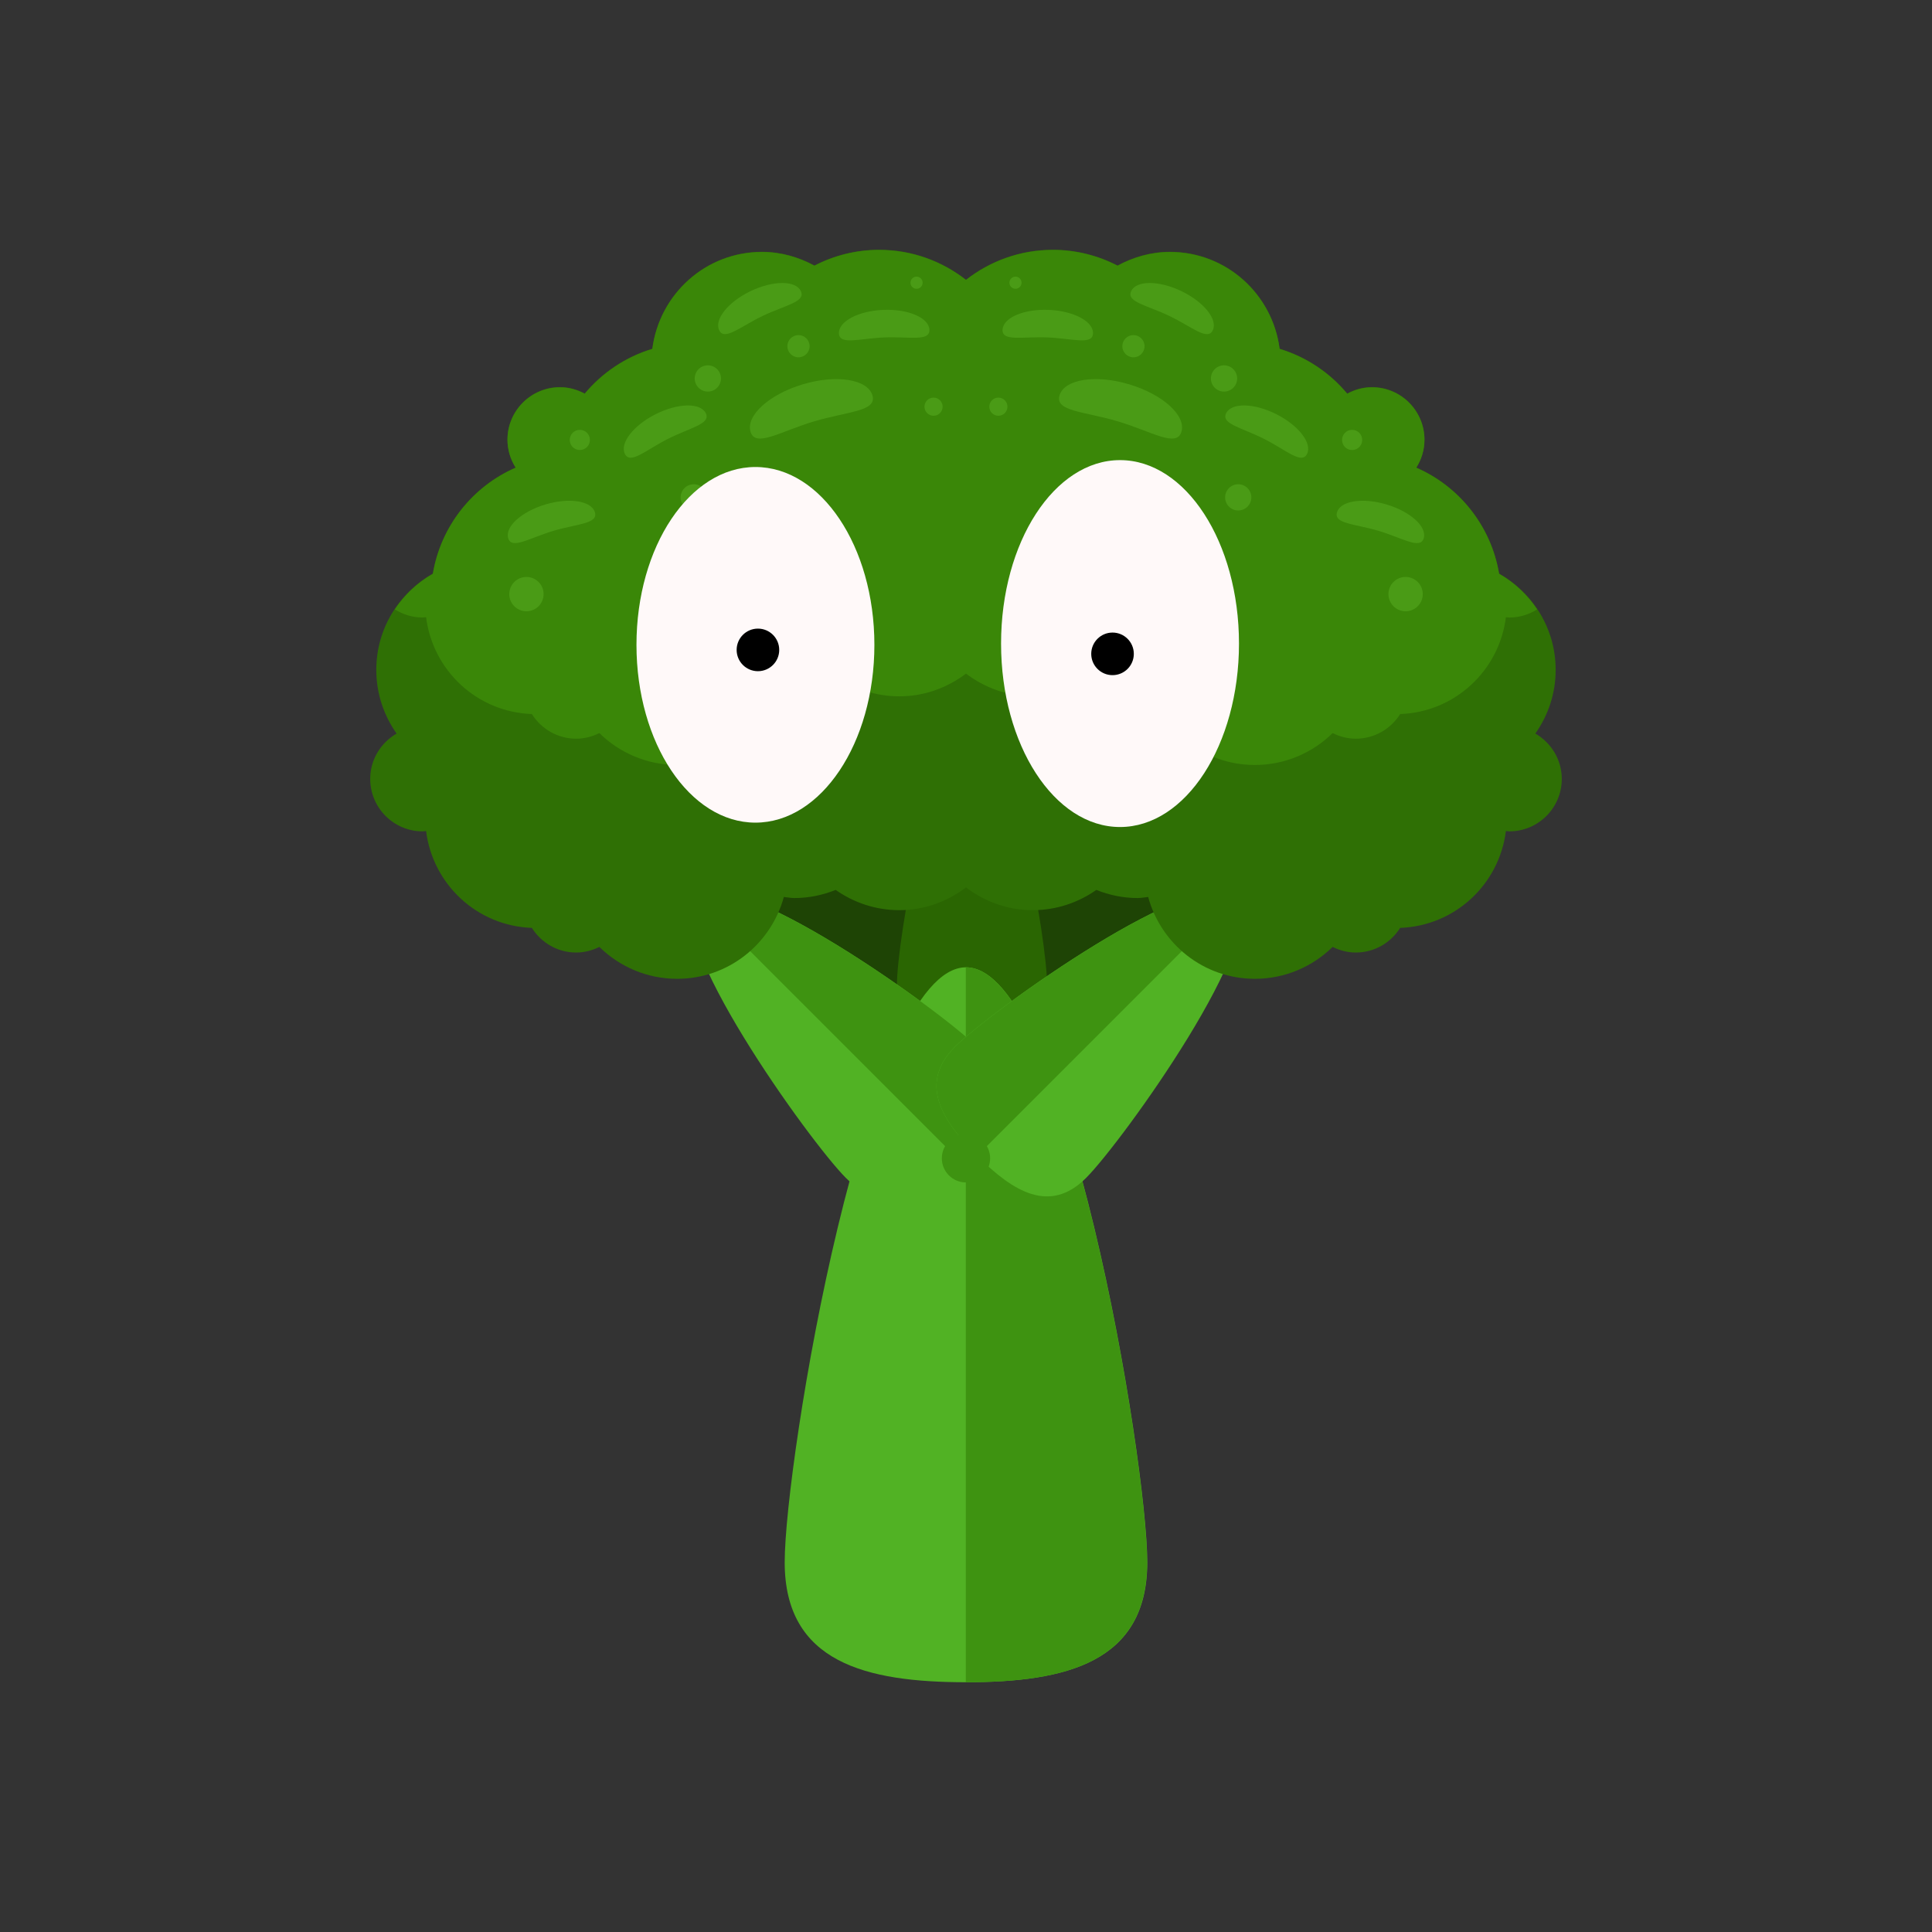 <?xml version="1.0" encoding="UTF-8" standalone="no" ?>
<!DOCTYPE svg PUBLIC "-//W3C//DTD SVG 1.1//EN" "http://www.w3.org/Graphics/SVG/1.1/DTD/svg11.dtd">
<svg xmlns="http://www.w3.org/2000/svg" xmlns:xlink="http://www.w3.org/1999/xlink" version="1.1" width="1080" height="1080" viewBox="0 0 1080 1080" xml:space="preserve">
<rect x="0" y="0" width="1080" height="1080" fill="#333333" stroke="none"/>
<desc>Created with Fabric.js 5.2.4</desc>
<defs>
</defs>
<g transform="matrix(1 0 0 1 540 540)" id="712b73ad-ac39-44c8-9701-e0b0a86f58ff"  >
<rect style="stroke: none; stroke-width: 1; stroke-dasharray: none; stroke-linecap: butt; stroke-dashoffset: 0; stroke-linejoin: miter; stroke-miterlimit: 4; fill: rgb(255,255,255); fill-rule: nonzero; opacity: 1; visibility: hidden;" vector-effect="non-scaling-stroke"  x="-540" y="-540" rx="0" ry="0" width="1080" height="1080" />
</g>
<g transform="matrix(1 0 0 1 540 540)" id="2aa479c6-f03d-44e8-be97-abc0918508b4"  >
</g>
<g transform="matrix(1 0 0 1 540 540)"  >
<g style="" vector-effect="non-scaling-stroke"   >
		<g transform="matrix(1.59 0 0 1.59 0.02 -93.54)"  >
<path style="stroke: none; stroke-width: 1; stroke-dasharray: none; stroke-linecap: butt; stroke-dashoffset: 0; stroke-linejoin: miter; stroke-miterlimit: 4; fill: rgb(30,68,5); fill-rule: nonzero; opacity: 1;" vector-effect="non-scaling-stroke"  transform=" translate(-252.07, -193.12)" d="M 126.74 166.873 C 123.936 170.851 122.266 175.664 122.266 180.894 C 122.266 190.015 127.323 197.877 134.735 202.075 C 136.492 212.575 143.471 221.287 152.946 225.43 C 151.835 227.21 151.142 229.313 151.142 231.574 C 151.142 237.946 156.317 243.122 162.705 243.122 C 164.674 243.122 166.51 242.586 168.14 241.704 C 171.984 246.32 177.135 249.778 183.02 251.566 C 184.556 263.578 194.709 272.905 207.139 272.905 C 211.353 272.905 215.244 271.739 218.694 269.872 C 222.955 272.085 227.8 273.346 232.928 273.346 C 240.151 273.346 246.776 270.873 252.053 266.729 C 257.331 270.864 263.963 273.346 271.178 273.346 C 276.306 273.346 281.15 272.086 285.412 269.872 C 288.862 271.731 292.769 272.905 296.96 272.905 C 309.39 272.905 319.551 263.579 321.087 251.566 C 326.979 249.778 332.123 246.32 335.967 241.704 C 337.613 242.578 339.433 243.122 341.402 243.122 C 347.798 243.122 352.965 237.947 352.965 231.574 C 352.965 229.313 352.288 227.202 351.161 225.43 C 360.637 221.295 367.64 212.575 369.388 202.075 C 376.792 197.877 381.849 190.015 381.849 180.894 C 381.849 175.664 380.179 170.851 377.383 166.873 C 380.833 164.864 383.188 161.178 383.188 156.901 C 383.188 150.513 378.021 145.338 371.633 145.338 C 371.373 145.338 371.137 145.409 370.885 145.417 C 369.404 133.665 359.66 124.527 347.609 124.094 C 345.561 120.849 341.969 118.675 337.85 118.675 C 336.015 118.675 334.29 119.148 332.754 119.92 C 328.335 115.58 322.309 112.894 315.63 112.894 C 304.374 112.894 294.985 120.55 292.157 130.909 C 291.385 130.83 290.645 130.673 289.849 130.673 C 286.619 130.673 283.555 131.335 280.751 132.469 C 276.773 129.673 271.96 128.011 266.738 128.011 C 261.208 128.011 256.159 129.917 252.071 133.013 C 247.975 129.917 242.934 128.011 237.396 128.011 C 232.189 128.011 227.361 129.673 223.399 132.469 C 220.579 131.335 217.523 130.673 214.293 130.673 C 213.505 130.673 212.765 130.838 212.001 130.909 C 209.157 120.551 199.784 112.894 188.52 112.894 C 181.848 112.894 175.822 115.58 171.396 119.92 C 169.86 119.14 168.135 118.675 166.3 118.675 C 162.172 118.675 158.588 120.849 156.533 124.094 C 144.489 124.527 134.738 133.664 133.257 145.417 C 133.013 145.409 132.769 145.338 132.517 145.338 C 126.137 145.338 120.962 150.513 120.962 156.901 C 120.934 161.178 123.282 164.864 126.74 166.873 z" stroke-linecap="round" />
</g>
		<g transform="matrix(1.59 0 0 1.59 3.35 -44.74)"  >
<path style="stroke: none; stroke-width: 1; stroke-dasharray: none; stroke-linecap: butt; stroke-dashoffset: 0; stroke-linejoin: miter; stroke-miterlimit: 4; fill: rgb(42,102,2); fill-rule: nonzero; opacity: 1;" vector-effect="non-scaling-stroke"  transform=" translate(-254.17, -223.87)" d="M 280.56 258.418 C 280.56 272.99 268.745 275.897 254.172 275.897 C 239.599 275.897 227.784 272.99 227.784 258.434 C 227.784 243.862 239.599 171.859 254.172 171.843 C 268.745 171.835 280.56 243.854 280.56 258.418 z" stroke-linecap="round" />
</g>
		<g transform="matrix(1.59 0 0 1.59 -0.01 200.56)"  >
<path style="stroke: none; stroke-width: 1; stroke-dasharray: none; stroke-linecap: butt; stroke-dashoffset: 0; stroke-linejoin: miter; stroke-miterlimit: 4; fill: rgb(81,178,36); fill-rule: nonzero; opacity: 1;" vector-effect="non-scaling-stroke"  transform=" translate(-252.05, -378.45)" d="M 315.794 461.942 C 315.794 497.128 287.256 504.123 252.054 504.123 C 216.852 504.123 188.314 497.12 188.314 461.942 C 188.314 426.74 216.852 252.77 252.054 252.77 C 287.256 252.77 315.794 426.74 315.794 461.942 z" stroke-linecap="round" />
</g>
		<g transform="matrix(1.59 0 0 1.59 50.56 200.56)"  >
<path style="stroke: none; stroke-width: 1; stroke-dasharray: none; stroke-linecap: butt; stroke-dashoffset: 0; stroke-linejoin: miter; stroke-miterlimit: 4; fill: rgb(62,147,17); fill-rule: nonzero; opacity: 1;" vector-effect="non-scaling-stroke"  transform=" translate(-283.92, -378.45)" d="M 252.054 252.77 C 287.256 252.77 315.794 426.74 315.794 461.942 C 315.794 497.128 287.256 504.123 252.054 504.123" stroke-linecap="round" />
</g>
		<g transform="matrix(1.59 0 0 1.59 -68.74 43.58)"  >
<path style="stroke: none; stroke-width: 1; stroke-dasharray: none; stroke-linecap: butt; stroke-dashoffset: 0; stroke-linejoin: miter; stroke-miterlimit: 4; fill: rgb(81,178,36); fill-rule: nonzero; opacity: 1;" vector-effect="non-scaling-stroke"  transform=" translate(-208.74, -279.52)" d="M 255.842 280.505 C 268.563 293.242 260.789 306.105 248.052 318.826 C 235.323 331.547 222.468 339.345 209.747 326.624 C 197.01 313.887 144.4 240.64 157.121 227.91 C 169.858 215.174 243.105 267.784 255.842 280.505 z" stroke-linecap="round" />
</g>
		<g transform="matrix(1.59 0 0 1.59 -67.18 32.26)"  >
<path style="stroke: none; stroke-width: 1; stroke-dasharray: none; stroke-linecap: butt; stroke-dashoffset: 0; stroke-linejoin: miter; stroke-miterlimit: 4; fill: rgb(62,147,17); fill-rule: nonzero; opacity: 1;" vector-effect="non-scaling-stroke"  transform=" translate(-209.73, -272.39)" d="M 157.121 227.919 C 169.858 215.182 243.105 267.792 255.842 280.513 C 268.563 293.25 260.789 306.113 248.052 318.834" stroke-linecap="round" />
</g>
		<g transform="matrix(1.59 0 0 1.59 68.71 43.58)"  >
<path style="stroke: none; stroke-width: 1; stroke-dasharray: none; stroke-linecap: butt; stroke-dashoffset: 0; stroke-linejoin: miter; stroke-miterlimit: 4; fill: rgb(81,178,36); fill-rule: nonzero; opacity: 1;" vector-effect="non-scaling-stroke"  transform=" translate(-295.36, -279.52)" d="M 248.265 280.505 C 235.536 293.242 243.326 306.105 256.055 318.826 C 268.784 331.547 281.639 339.345 294.36 326.624 C 307.097 313.887 359.699 240.64 346.978 227.91 C 334.249 215.174 260.994 267.784 248.265 280.505 z" stroke-linecap="round" />
</g>
		<g transform="matrix(1.59 0 0 1.59 67.15 32.26)"  >
<path style="stroke: none; stroke-width: 1; stroke-dasharray: none; stroke-linecap: butt; stroke-dashoffset: 0; stroke-linejoin: miter; stroke-miterlimit: 4; fill: rgb(62,147,17); fill-rule: nonzero; opacity: 1;" vector-effect="non-scaling-stroke"  transform=" translate(-294.37, -272.39)" d="M 346.978 227.919 C 334.249 215.182 260.994 267.792 248.264 280.513 C 235.535 293.25 243.325 306.113 256.054 318.834" stroke-linecap="round" />
</g>
		<g transform="matrix(1.59 0 0 1.59 0 -196.62)"  >
<path style="stroke: none; stroke-width: 1; stroke-dasharray: none; stroke-linecap: butt; stroke-dashoffset: 0; stroke-linejoin: miter; stroke-miterlimit: 4; fill: rgb(47,112,5); fill-rule: nonzero; opacity: 1;" vector-effect="non-scaling-stroke"  transform=" translate(-252.06, -128.16)" d="M 452.23 170.102 C 456.704 163.753 459.374 156.065 459.374 147.692 C 459.374 133.12 451.3 120.564 439.469 113.853 C 436.657 97.083 425.495 83.165 410.348 76.564 C 412.152 73.72 413.231 70.365 413.231 66.749 C 413.231 56.556 404.968 48.293 394.775 48.293 C 391.624 48.293 388.694 49.152 386.079 50.554 C 379.943 43.197 371.727 37.644 362.306 34.8 C 359.848 15.604 343.622 0.724 323.748 0.724 C 317.045 0.724 310.83 2.567 305.324 5.545 C 298.512 2.024 290.792 0 282.6 0 C 271.068 0 260.482 3.962 252.053 10.555 C 243.618 3.962 233.039 0 221.507 0 C 213.315 0 205.588 2.024 198.774 5.545 C 193.26 2.568 187.045 0.724 180.334 0.724 C 160.476 0.724 144.25 15.611 141.784 34.8 C 132.379 37.644 124.148 43.197 118.011 50.554 C 115.396 49.152 112.474 48.293 109.315 48.293 C 99.114 48.293 90.851 56.556 90.851 66.749 C 90.851 70.365 91.938 73.72 93.742 76.564 C 78.595 83.173 67.433 97.083 64.621 113.853 C 52.806 120.564 44.732 133.12 44.732 147.692 C 44.732 156.057 47.402 163.753 51.868 170.102 C 46.354 173.3 42.597 179.2 42.597 186.029 C 42.597 196.222 50.86 204.485 61.053 204.485 C 61.455 204.485 61.841 204.383 62.235 204.367 C 64.606 223.153 80.163 237.734 99.422 238.419 C 102.699 243.61 108.433 247.084 115.01 247.084 C 117.956 247.084 120.705 246.336 123.155 245.107 C 130.213 252.031 139.854 256.324 150.512 256.324 C 168.495 256.324 183.493 244.099 188.022 227.55 C 189.251 227.668 190.448 227.928 191.708 227.928 C 196.852 227.928 201.735 226.872 206.241 225.069 C 212.582 229.527 220.278 232.19 228.627 232.19 C 237.465 232.19 245.523 229.15 252.061 224.195 C 258.599 229.15 266.649 232.19 275.495 232.19 C 283.837 232.19 291.54 229.528 297.881 225.069 C 302.371 226.873 307.262 227.928 312.422 227.928 C 313.667 227.928 314.88 227.668 316.101 227.55 C 320.622 244.107 335.628 256.324 353.611 256.324 C 364.268 256.324 373.902 252.031 380.96 245.107 C 383.425 246.336 386.167 247.084 389.113 247.084 C 395.706 247.084 401.425 243.618 404.701 238.419 C 423.944 237.734 439.517 223.154 441.88 204.367 C 442.282 204.383 442.668 204.485 443.069 204.485 C 453.262 204.485 461.525 196.222 461.525 186.029 C 461.509 179.2 457.752 173.3 452.23 170.102 z" stroke-linecap="round" />
</g>
		<g transform="matrix(1.59 0 0 1.59 -0.01 -256.33)"  >
<path style="stroke: none; stroke-width: 1; stroke-dasharray: none; stroke-linecap: butt; stroke-dashoffset: 0; stroke-linejoin: miter; stroke-miterlimit: 4; fill: rgb(58,135,8); fill-rule: nonzero; opacity: 1;" vector-effect="non-scaling-stroke"  transform=" translate(-252.05, -90.53)" d="M 62.236 129.111 C 64.607 147.897 80.164 162.486 99.423 163.163 C 102.7 168.354 108.434 171.828 115.011 171.828 C 117.957 171.828 120.706 171.08 123.156 169.851 C 130.214 176.775 139.855 181.068 150.513 181.068 C 168.496 181.068 183.494 168.843 188.023 152.294 C 189.252 152.42 190.449 152.672 191.709 152.672 C 196.853 152.672 201.736 151.616 206.242 149.813 C 212.583 154.271 220.279 156.934 228.628 156.934 C 237.466 156.934 245.524 153.894 252.062 148.947 C 258.6 153.894 266.65 156.934 275.496 156.934 C 283.838 156.934 291.541 154.272 297.882 149.813 C 302.372 151.617 307.263 152.672 312.423 152.672 C 313.668 152.672 314.881 152.42 316.102 152.294 C 320.623 168.851 335.629 181.068 353.612 181.068 C 364.269 181.068 373.903 176.775 380.961 169.851 C 383.426 171.08 386.168 171.828 389.114 171.828 C 395.707 171.828 401.426 168.362 404.702 163.163 C 423.945 162.486 439.518 147.898 441.881 129.111 C 442.283 129.127 442.669 129.229 443.07 129.229 C 446.67 129.229 450.017 128.158 452.853 126.37 C 449.434 121.242 444.874 116.926 439.486 113.861 C 436.674 97.091 425.512 83.173 410.365 76.572 C 412.169 73.728 413.248 70.373 413.248 66.757 C 413.248 56.564 404.985 48.301 394.792 48.301 C 391.641 48.301 388.711 49.16 386.096 50.562 C 379.96 43.205 371.744 37.652 362.323 34.808 C 359.865 15.612 343.639 0.732 323.765 0.732 C 317.062 0.732 310.847 2.575 305.341 5.553 C 298.512 2.024 290.792 0 282.6 0 C 271.068 0 260.482 3.962 252.053 10.555 C 243.618 3.962 233.039 0 221.507 0 C 213.315 0 205.588 2.024 198.774 5.545 C 193.26 2.568 187.045 0.724 180.334 0.724 C 160.476 0.724 144.25 15.611 141.784 34.8 C 132.379 37.644 124.148 43.197 118.011 50.554 C 115.396 49.152 112.474 48.293 109.315 48.293 C 99.114 48.293 90.851 56.556 90.851 66.749 C 90.851 70.365 91.938 73.72 93.742 76.564 C 78.595 83.173 67.433 97.083 64.621 113.853 C 59.225 116.917 54.665 121.234 51.254 126.362 C 54.082 128.158 57.437 129.221 61.037 129.221 C 61.456 129.221 61.842 129.126 62.236 129.111 z" stroke-linecap="round" />
</g>
		<g transform="matrix(1.59 0 0 1.59 -86.41 -311.46)"  >
<path style="stroke: none; stroke-width: 1; stroke-dasharray: none; stroke-linecap: butt; stroke-dashoffset: 0; stroke-linejoin: miter; stroke-miterlimit: 4; fill: rgb(74,155,22); fill-rule: nonzero; opacity: 1;" vector-effect="non-scaling-stroke"  transform=" translate(-197.61, -55.79)" d="M 219.057 51.042 C 220.774 56.721 210.306 56.682 198.475 60.219 C 186.644 63.756 177.908 69.537 176.199 63.858 C 174.513 58.179 182.729 50.711 194.568 47.175 C 206.391 43.638 217.356 45.371 219.057 51.042 z" stroke-linecap="round" />
</g>
		<g transform="matrix(1.59 0 0 1.59 -231.69 -248.24)"  >
<path style="stroke: none; stroke-width: 1; stroke-dasharray: none; stroke-linecap: butt; stroke-dashoffset: 0; stroke-linejoin: miter; stroke-miterlimit: 4; fill: rgb(74,155,22); fill-rule: nonzero; opacity: 1;" vector-effect="non-scaling-stroke"  transform=" translate(-106.06, -95.63)" d="M 121.313 92.247 C 122.534 96.304 115.098 96.272 106.678 98.777 C 98.258 101.305 92.027 105.417 90.83 101.376 C 89.617 97.327 95.477 92.018 103.898 89.49 C 112.317 86.977 120.115 88.206 121.313 92.247 z" stroke-linecap="round" />
</g>
		<g transform="matrix(1.59 0 0 1.59 -168.14 -298.74)"  >
<path style="stroke: none; stroke-width: 1; stroke-dasharray: none; stroke-linecap: butt; stroke-dashoffset: 0; stroke-linejoin: miter; stroke-miterlimit: 4; fill: rgb(74,155,22); fill-rule: nonzero; opacity: 1;" vector-effect="non-scaling-stroke"  transform=" translate(-146.11, -63.81)" d="M 160.374 57.336 C 162.28 61.109 154.955 62.393 147.109 66.347 C 139.256 70.317 133.86 75.453 131.954 71.688 C 130.048 67.915 134.876 61.669 142.73 57.699 C 150.575 53.736 158.468 53.579 160.374 57.336 z" stroke-linecap="round" />
</g>
		<g transform="matrix(1.59 0 0 1.59 -45.74 -358.29)"  >
<path style="stroke: none; stroke-width: 1; stroke-dasharray: none; stroke-linecap: butt; stroke-dashoffset: 0; stroke-linejoin: miter; stroke-miterlimit: 4; fill: rgb(74,155,22); fill-rule: nonzero; opacity: 1;" vector-effect="non-scaling-stroke"  transform=" translate(-223.24, -26.28)" d="M 239.143 27.932 C 239.308 32.154 232.109 30.279 223.342 30.626 C 214.559 30.996 207.502 33.43 207.336 29.208 C 207.171 24.994 214.157 21.3 222.94 20.937 C 231.715 20.59 238.978 23.717 239.143 27.932 z" stroke-linecap="round" />
</g>
		<g transform="matrix(1.59 0 0 1.59 -115.22 -367.51)"  >
<path style="stroke: none; stroke-width: 1; stroke-dasharray: none; stroke-linecap: butt; stroke-dashoffset: 0; stroke-linejoin: miter; stroke-miterlimit: 4; fill: rgb(74,155,22); fill-rule: nonzero; opacity: 1;" vector-effect="non-scaling-stroke"  transform=" translate(-179.45, -20.47)" d="M 193.851 14.328 C 195.671 18.14 188.314 19.275 180.413 23.064 C 172.473 26.876 166.983 31.918 165.148 28.105 C 163.336 24.3 168.283 18.141 176.191 14.328 C 184.123 10.539 192.032 10.531 193.851 14.328 z" stroke-linecap="round" />
</g>
		<g transform="matrix(1.59 0 0 1.59 -144.31 -328.44)"  >
<circle style="stroke: none; stroke-width: 1; stroke-dasharray: none; stroke-linecap: butt; stroke-dashoffset: 0; stroke-linejoin: miter; stroke-miterlimit: 4; fill: rgb(74,155,22); fill-rule: nonzero; opacity: 1;" vector-effect="non-scaling-stroke"  cx="0" cy="0" r="4.616" />
</g>
		<g transform="matrix(1.59 0 0 1.59 -215.87 -294.08)"  >
<circle style="stroke: none; stroke-width: 1; stroke-dasharray: none; stroke-linecap: butt; stroke-dashoffset: 0; stroke-linejoin: miter; stroke-miterlimit: 4; fill: rgb(74,155,22); fill-rule: nonzero; opacity: 1;" vector-effect="non-scaling-stroke"  cx="0" cy="0" r="3.545" />
</g>
		<g transform="matrix(1.59 0 0 1.59 -245.72 -207.89)"  >
<circle style="stroke: none; stroke-width: 1; stroke-dasharray: none; stroke-linecap: butt; stroke-dashoffset: 0; stroke-linejoin: miter; stroke-miterlimit: 4; fill: rgb(74,155,22); fill-rule: nonzero; opacity: 1;" vector-effect="non-scaling-stroke"  cx="0" cy="0" r="6.034" />
</g>
		<g transform="matrix(1.59 0 0 1.59 -152.2 -261.97)"  >
<circle style="stroke: none; stroke-width: 1; stroke-dasharray: none; stroke-linecap: butt; stroke-dashoffset: 0; stroke-linejoin: miter; stroke-miterlimit: 4; fill: rgb(74,155,22); fill-rule: nonzero; opacity: 1;" vector-effect="non-scaling-stroke"  cx="0" cy="0" r="4.608" />
</g>
		<g transform="matrix(1.59 0 0 1.59 -27.64 -381.96)"  >
<circle style="stroke: none; stroke-width: 1; stroke-dasharray: none; stroke-linecap: butt; stroke-dashoffset: 0; stroke-linejoin: miter; stroke-miterlimit: 4; fill: rgb(74,155,22); fill-rule: nonzero; opacity: 1;" vector-effect="non-scaling-stroke"  cx="0" cy="0" r="2.135" />
</g>
		<g transform="matrix(1.59 0 0 1.59 -93.64 -346.47)"  >
<circle style="stroke: none; stroke-width: 1; stroke-dasharray: none; stroke-linecap: butt; stroke-dashoffset: 0; stroke-linejoin: miter; stroke-miterlimit: 4; fill: rgb(74,155,22); fill-rule: nonzero; opacity: 1;" vector-effect="non-scaling-stroke"  cx="0" cy="0" r="3.907" />
</g>
		<g transform="matrix(1.59 0 0 1.59 -18.14 -312.66)"  >
<circle style="stroke: none; stroke-width: 1; stroke-dasharray: none; stroke-linecap: butt; stroke-dashoffset: 0; stroke-linejoin: miter; stroke-miterlimit: 4; fill: rgb(74,155,22); fill-rule: nonzero; opacity: 1;" vector-effect="non-scaling-stroke"  cx="0" cy="0" r="3.19" />
</g>
		<g transform="matrix(1.59 0 0 1.59 86.38 -311.46)"  >
<path style="stroke: none; stroke-width: 1; stroke-dasharray: none; stroke-linecap: butt; stroke-dashoffset: 0; stroke-linejoin: miter; stroke-miterlimit: 4; fill: rgb(74,155,22); fill-rule: nonzero; opacity: 1;" vector-effect="non-scaling-stroke"  transform=" translate(-306.49, -55.79)" d="M 285.05 51.042 C 283.325 56.721 293.801 56.682 305.632 60.219 C 317.463 63.756 326.199 69.537 327.9 63.858 C 329.594 58.179 321.378 50.711 309.539 47.175 C 297.716 43.638 286.752 45.371 285.05 51.042 z" stroke-linecap="round" />
</g>
		<g transform="matrix(1.59 0 0 1.59 231.66 -248.24)"  >
<path style="stroke: none; stroke-width: 1; stroke-dasharray: none; stroke-linecap: butt; stroke-dashoffset: 0; stroke-linejoin: miter; stroke-miterlimit: 4; fill: rgb(74,155,22); fill-rule: nonzero; opacity: 1;" vector-effect="non-scaling-stroke"  transform=" translate(-398.05, -95.63)" d="M 382.787 92.247 C 381.582 96.304 389.01 96.272 397.43 98.777 C 405.85 101.305 412.073 105.417 413.271 101.376 C 414.492 97.327 408.631 92.018 400.211 89.49 C 391.79 86.977 383.984 88.206 382.787 92.247 z" stroke-linecap="round" />
</g>
		<g transform="matrix(1.59 0 0 1.59 168.11 -298.74)"  >
<path style="stroke: none; stroke-width: 1; stroke-dasharray: none; stroke-linecap: butt; stroke-dashoffset: 0; stroke-linejoin: miter; stroke-miterlimit: 4; fill: rgb(74,155,22); fill-rule: nonzero; opacity: 1;" vector-effect="non-scaling-stroke"  transform=" translate(-357.99, -63.81)" d="M 343.733 57.336 C 341.819 61.109 349.152 62.393 356.998 66.347 C 364.859 70.317 370.247 75.453 372.145 71.688 C 374.059 67.915 369.231 61.669 361.377 57.699 C 353.532 53.736 345.632 53.579 343.733 57.336 z" stroke-linecap="round" />
</g>
		<g transform="matrix(1.59 0 0 1.59 45.72 -358.29)"  >
<path style="stroke: none; stroke-width: 1; stroke-dasharray: none; stroke-linecap: butt; stroke-dashoffset: 0; stroke-linejoin: miter; stroke-miterlimit: 4; fill: rgb(74,155,22); fill-rule: nonzero; opacity: 1;" vector-effect="non-scaling-stroke"  transform=" translate(-280.87, -26.28)" d="M 264.972 27.932 C 264.791 32.154 271.998 30.279 280.765 30.626 C 289.548 30.996 296.606 33.43 296.771 29.208 C 296.936 24.994 289.95 21.3 281.167 20.937 C 272.392 20.59 265.129 23.717 264.972 27.932 z" stroke-linecap="round" />
</g>
		<g transform="matrix(1.59 0 0 1.59 115.21 -367.51)"  >
<path style="stroke: none; stroke-width: 1; stroke-dasharray: none; stroke-linecap: butt; stroke-dashoffset: 0; stroke-linejoin: miter; stroke-miterlimit: 4; fill: rgb(74,155,22); fill-rule: nonzero; opacity: 1;" vector-effect="non-scaling-stroke"  transform=" translate(-324.66, -20.47)" d="M 310.272 14.328 C 308.445 18.14 315.794 19.275 323.694 23.064 C 331.634 26.876 337.116 31.918 338.959 28.105 C 340.786 24.3 335.832 18.141 327.916 14.328 C 319.984 10.539 312.068 10.531 310.272 14.328 z" stroke-linecap="round" />
</g>
		<g transform="matrix(1.59 0 0 1.59 144.24 -328.44)"  >
<circle style="stroke: none; stroke-width: 1; stroke-dasharray: none; stroke-linecap: butt; stroke-dashoffset: 0; stroke-linejoin: miter; stroke-miterlimit: 4; fill: rgb(74,155,22); fill-rule: nonzero; opacity: 1;" vector-effect="non-scaling-stroke"  cx="0" cy="0" r="4.616" />
</g>
		<g transform="matrix(1.59 0 0 1.59 215.85 -294.07)"  >
<path style="stroke: none; stroke-width: 1; stroke-dasharray: none; stroke-linecap: butt; stroke-dashoffset: 0; stroke-linejoin: miter; stroke-miterlimit: 4; fill: rgb(74,155,22); fill-rule: nonzero; opacity: 1;" vector-effect="non-scaling-stroke"  transform=" translate(-388.08, -66.75)" d="M 384.544 66.749 C 384.544 68.71 386.112 70.301 388.065 70.301 C 390.042 70.301 391.617 68.71 391.617 66.749 C 391.617 64.788 390.042 63.204 388.065 63.204 C 386.119 63.197 384.544 64.788 384.544 66.749 z" stroke-linecap="round" />
</g>
		<g transform="matrix(1.59 0 0 1.59 245.74 -207.89)"  >
<circle style="stroke: none; stroke-width: 1; stroke-dasharray: none; stroke-linecap: butt; stroke-dashoffset: 0; stroke-linejoin: miter; stroke-miterlimit: 4; fill: rgb(74,155,22); fill-rule: nonzero; opacity: 1;" vector-effect="non-scaling-stroke"  cx="0" cy="0" r="6.034" />
</g>
		<g transform="matrix(1.59 0 0 1.59 152.18 -261.97)"  >
<circle style="stroke: none; stroke-width: 1; stroke-dasharray: none; stroke-linecap: butt; stroke-dashoffset: 0; stroke-linejoin: miter; stroke-miterlimit: 4; fill: rgb(74,155,22); fill-rule: nonzero; opacity: 1;" vector-effect="non-scaling-stroke"  cx="0" cy="0" r="4.608" />
</g>
		<g transform="matrix(1.59 0 0 1.59 27.66 -381.96)"  >
<circle style="stroke: none; stroke-width: 1; stroke-dasharray: none; stroke-linecap: butt; stroke-dashoffset: 0; stroke-linejoin: miter; stroke-miterlimit: 4; fill: rgb(74,155,22); fill-rule: nonzero; opacity: 1;" vector-effect="non-scaling-stroke"  cx="0" cy="0" r="2.135" />
</g>
		<g transform="matrix(1.59 0 0 1.59 93.6 -346.47)"  >
<circle style="stroke: none; stroke-width: 1; stroke-dasharray: none; stroke-linecap: butt; stroke-dashoffset: 0; stroke-linejoin: miter; stroke-miterlimit: 4; fill: rgb(74,155,22); fill-rule: nonzero; opacity: 1;" vector-effect="non-scaling-stroke"  cx="0" cy="0" r="3.907" />
</g>
		<g transform="matrix(1.59 0 0 1.59 18.1 -312.66)"  >
<circle style="stroke: none; stroke-width: 1; stroke-dasharray: none; stroke-linecap: butt; stroke-dashoffset: 0; stroke-linejoin: miter; stroke-miterlimit: 4; fill: rgb(74,155,22); fill-rule: nonzero; opacity: 1;" vector-effect="non-scaling-stroke"  cx="0" cy="0" r="3.19" />
</g>
		<g transform="matrix(1.59 0 0 1.59 -0.01 107.5)"  >
<circle style="stroke: none; stroke-width: 1; stroke-dasharray: none; stroke-linecap: butt; stroke-dashoffset: 0; stroke-linejoin: miter; stroke-miterlimit: 4; fill: rgb(62,147,17); fill-rule: nonzero; opacity: 1;" vector-effect="non-scaling-stroke"  cx="0" cy="0" r="8.491" />
</g>
</g>
</g>
<g transform="matrix(1.9 0 0 2.84 422.29 360.46)" id="8a29995d-8fa7-4f47-aa79-165e48787124"  >
<circle style="stroke: rgb(0,0,0); stroke-width: 0; stroke-dasharray: none; stroke-linecap: butt; stroke-dashoffset: 0; stroke-linejoin: miter; stroke-miterlimit: 4; fill: rgb(255,249,249); fill-rule: nonzero; opacity: 1;" vector-effect="non-scaling-stroke"  cx="0" cy="0" r="35" />
</g>
<g transform="matrix(0.34 0 0 0.34 423.69 363.3)" id="0b9827f7-c7e6-4dfd-8e0e-5fe71fc2704d"  >
<circle style="stroke: rgb(0,0,0); stroke-width: 0; stroke-dasharray: none; stroke-linecap: butt; stroke-dashoffset: 0; stroke-linejoin: miter; stroke-miterlimit: 4; fill: rgb(0,0,0); fill-rule: nonzero; opacity: 1;" vector-effect="non-scaling-stroke"  cx="0" cy="0" r="35" />
</g>
<g transform="matrix(1.9 0 0 2.93 626.1 359.76)" id="8a29995d-8fa7-4f47-aa79-165e48787124"  >
<circle style="stroke: rgb(0,0,0); stroke-width: 0; stroke-dasharray: none; stroke-linecap: butt; stroke-dashoffset: 0; stroke-linejoin: miter; stroke-miterlimit: 4; fill: rgb(255,249,249); fill-rule: nonzero; opacity: 1;" vector-effect="non-scaling-stroke"  cx="0" cy="0" r="35" />
</g>
<g transform="matrix(0.34 0 0 0.34 621.91 365.51)" id="0b9827f7-c7e6-4dfd-8e0e-5fe71fc2704d"  >
<circle style="stroke: rgb(0,0,0); stroke-width: 0; stroke-dasharray: none; stroke-linecap: butt; stroke-dashoffset: 0; stroke-linejoin: miter; stroke-miterlimit: 4; fill: rgb(0,0,0); fill-rule: nonzero; opacity: 1;" vector-effect="non-scaling-stroke"  cx="0" cy="0" r="35" />
</g>
</svg>